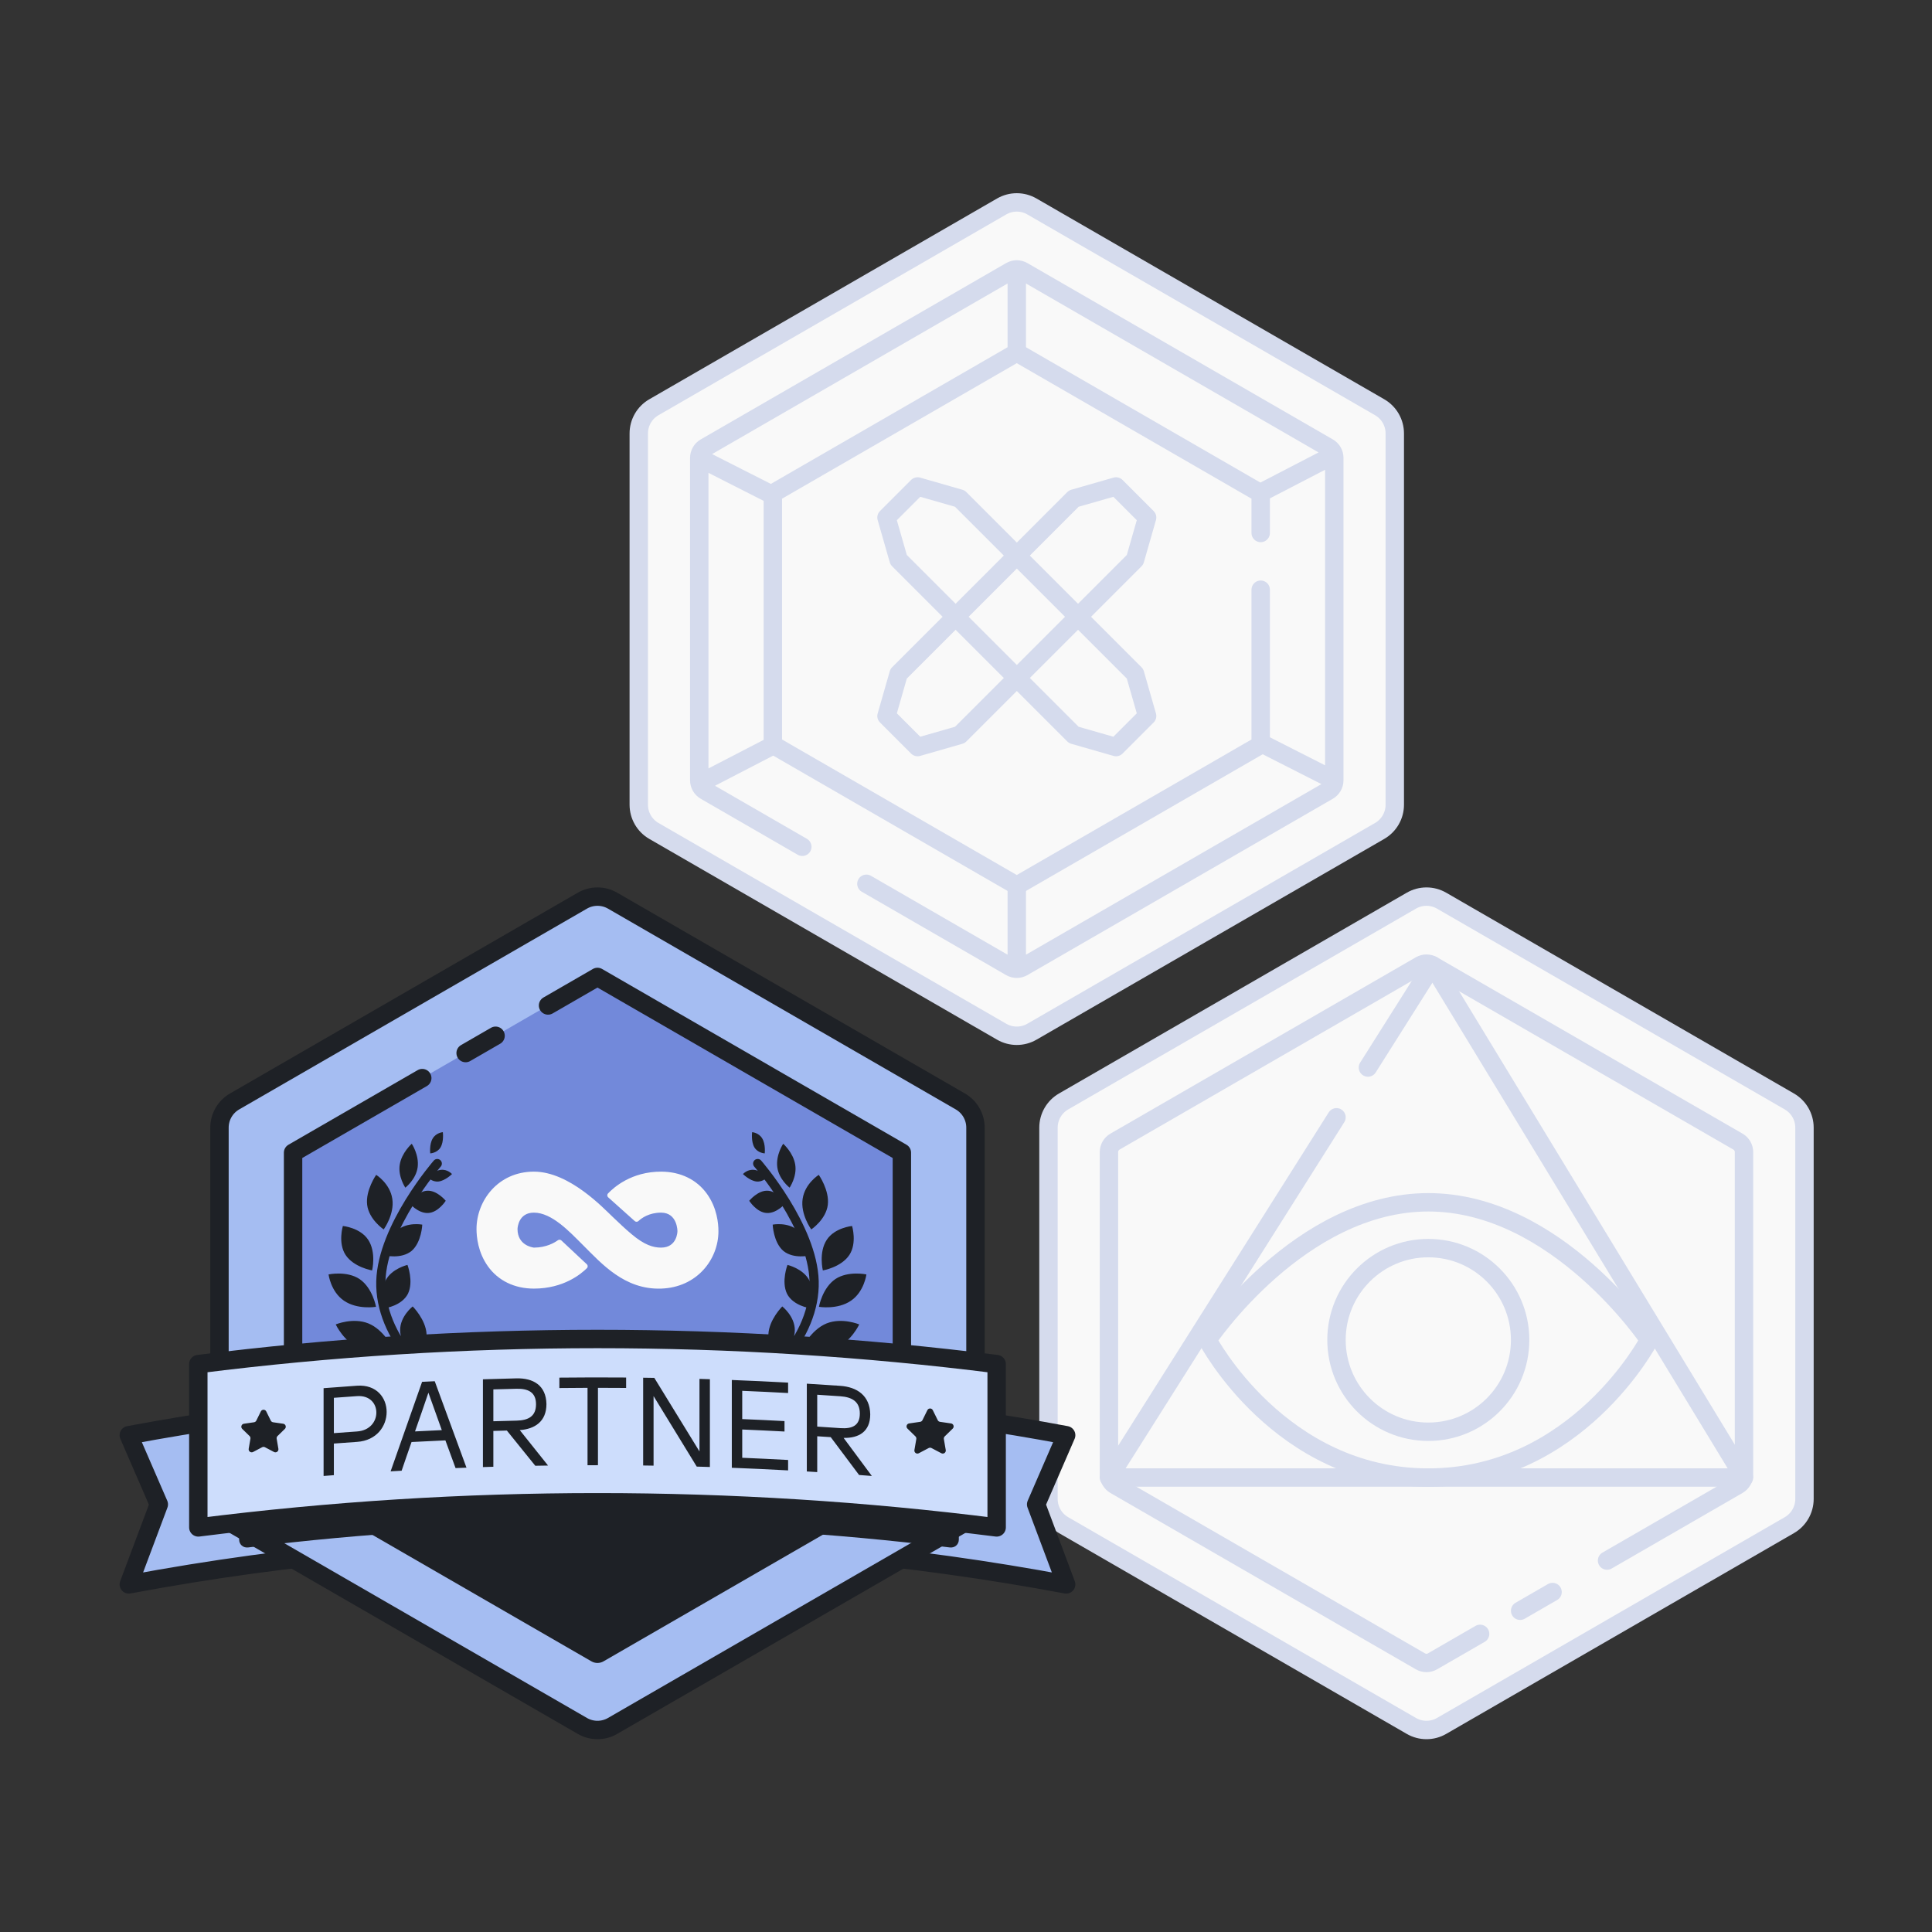 <svg xmlns="http://www.w3.org/2000/svg" width="210" height="210" viewBox="0 0 210 210">
  <rect x="0" y="0" width="210" height="210" fill="#333333" stroke="none"/>
  <g fill="none" fill-rule="evenodd">
    <g transform="translate(14 22)">
      <path fill="#F9F9F9" d="M99.965,140.931 L99.965,100.57 C99.965,99.395 100.591,98.31 101.609,97.723 L139.409,75.899 C140.425,75.312 141.679,75.312 142.696,75.899 L180.495,97.723 C181.512,98.31 182.139,99.395 182.139,100.57 L182.139,140.931 C182.139,142.105 181.512,143.19 180.495,143.778 L142.696,165.601 C141.679,166.189 140.425,166.189 139.409,165.601 L101.609,143.778 C100.591,143.19 99.965,142.105 99.965,140.931"/>
      <path stroke="#D5DBED" stroke-width="2" d="M99.965 140.931L99.965 100.57C99.965 99.395 100.591 98.31 101.609 97.723L139.409 75.899C140.425 75.312 141.679 75.312 142.696 75.899L180.495 97.723C181.512 98.31 182.139 99.395 182.139 100.57L182.139 140.931C182.139 142.105 181.512 143.19 180.495 143.778L142.696 165.601C141.679 166.189 140.425 166.189 139.409 165.601L101.609 143.778C100.591 143.19 99.965 142.105 99.965 140.931zM154.756 151.047L151.232 153.082" stroke-linecap="round" stroke-linejoin="round"/>
      <path stroke="#D5DBED" stroke-width="2" d="M146.881,155.594 L141.709,158.58 C141.51,158.695 141.282,158.756 141.052,158.756 C140.821,158.756 140.594,158.695 140.394,158.58 L107.195,139.413 C106.79,139.178 106.538,138.742 106.538,138.274 L106.538,103.226 C106.538,102.759 106.79,102.322 107.195,102.088 L140.394,82.92 C140.594,82.805 140.821,82.744 141.052,82.744 C141.282,82.744 141.51,82.805 141.709,82.921 L174.907,102.088 C175.314,102.322 175.565,102.758 175.565,103.226 L175.565,138.274 C175.565,138.742 175.314,139.178 174.907,139.412 L160.68,147.627" stroke-linecap="round" stroke-linejoin="round"/>
      <path fill="#A5BDF2" d="M.008 150.404C1.094 147.494 2.181 144.591 3.269 141.695 2.181 139.186 1.094 136.684.008 134.188 7.599 132.74 15.236 131.619 22.898 130.824 24.223 136.092 25.55 141.369 26.876 146.657 17.879 147.456 8.912 148.705.008 150.404M101.878 150.404C100.792 147.494 99.705 144.591 98.618 141.695 99.705 139.186 100.792 136.684 101.878 134.188 94.722 132.823 87.524 131.748 80.303 130.964 78.979 136.225 77.653 141.496 76.327 146.777 84.882 147.579 93.409 148.788 101.878 150.404"/>
      <path stroke="#1E2126" stroke-width="2" d="M0 150.217C1.086 147.311 2.174 144.412 3.262 141.519 2.173 139.007 1.086 136.501 0 134.001 7.594 132.581 15.233 131.481 22.897 130.702 24.222 135.972 25.549 141.252 26.875 146.542 17.877 147.326 8.908 148.551 0 150.217zM101.887 150.217C100.801 147.311 99.713 144.412 98.625 141.519 99.713 139.007 100.801 136.501 101.887 134.001 94.727 132.662 87.528 131.608 80.305 130.839 78.98 136.103 77.654 141.376 76.328 146.66 84.885 147.446 93.413 148.633 101.887 150.217z" stroke-linecap="round" stroke-linejoin="round"/>
      <path fill="#A5BDF2" d="M9.856,140.931 L9.856,100.57 C9.856,99.396 10.482,98.31 11.5,97.723 L49.3,75.899 C50.317,75.312 51.57,75.312 52.587,75.899 L90.387,97.723 C91.404,98.31 92.03,99.396 92.03,100.57 L92.03,140.931 C92.03,142.105 91.404,143.191 90.387,143.778 L52.587,165.601 C51.57,166.189 50.317,166.189 49.3,165.601 L11.5,143.778 C10.482,143.191 9.856,142.105 9.856,140.931"/>
      <polygon fill="#7289DA" points="17.856 138.21 17.856 103.292 50.943 84.189 84.03 103.292 84.03 138.21 50.943 157.313"/>
      <path stroke="#1E2126" stroke-width="2" d="M9.856,140.931 L9.856,100.57 C9.856,99.396 10.482,98.31 11.5,97.723 L49.3,75.899 C50.317,75.312 51.57,75.312 52.587,75.899 L90.387,97.723 C91.404,98.31 92.03,99.396 92.03,100.57 L92.03,140.931 C92.03,142.105 91.404,143.191 90.387,143.778 L52.587,165.601 C51.57,166.189 50.317,166.189 49.3,165.601 L11.5,143.778 C10.482,143.191 9.856,142.105 9.856,140.931 Z" stroke-linecap="round" stroke-linejoin="round"/>
      <polyline stroke="#1E2126" stroke-width="2" points="45.57 87.291 50.943 84.189 84.03 103.292 84.03 138.21 50.943 157.313 17.856 138.21 17.856 103.292 31.898 95.185" stroke-linecap="round" stroke-linejoin="round"/>
      <path stroke="#1E2126" stroke-width="2" d="M36.611,92.463 L39.867,90.583" stroke-linecap="round" stroke-linejoin="round"/>
      <path stroke="#1E2126" d="M68.358,104.475 C68.358,104.475 74.334,111.335 74.492,117.273 C74.65,123.211 69.299,129.326 62.54,130.932" stroke-linecap="round" stroke-linejoin="round"/>
      <path fill="#1E2126" d="M65.531 129.804C65.531 129.804 64.871 128.085 65.672 126.419 66.452 124.783 68.339 123.901 68.339 123.901 68.339 123.901 69.031 125.573 68.281 127.167 67.511 128.79 65.531 129.804 65.531 129.804M64.853 130.895C64.853 130.895 64.971 133.143 66.498 133.793 68.055 134.4 70.398 133.227 70.398 133.227 70.398 133.227 70.161 131.146 68.625 130.509 67.12 129.828 64.853 130.895 64.853 130.895M71.41 108.76C71.41 108.76 70.475 109.894 69.362 109.849 68.249 109.805 67.437 108.519 67.437 108.519 67.437 108.519 68.406 107.339 69.487 107.427 70.567 107.516 71.41 108.76 71.41 108.76M69.582 128.332C69.582 128.332 70.656 129.977 72.51 129.893 74.377 129.79 76.22 128.134 76.22 128.134 76.22 128.134 75.048 126.627 73.236 126.653 71.437 126.659 69.582 128.332 69.582 128.332M73.164 124.573C73.164 124.573 75.029 125.357 76.784 124.586 78.523 123.839 79.395 121.959 79.395 121.959 79.395 121.959 77.529 121.177 75.843 121.851 74.14 122.547 73.164 124.573 73.164 124.573M75.014 120.046C75.014 120.046 77.054 120.386 78.508 119.373 79.933 118.4 80.175 116.526 80.175 116.526 80.175 116.526 78.196 116.1 76.8 117.03 75.375 118.002 75.014 120.046 75.014 120.046M70.883 125.653C70.883 125.653 69.456 124.639 69.52 123.045 69.584 121.451 71.029 120.003 71.029 120.003 71.029 120.003 72.41 121.081 72.394 122.607 72.377 124.134 70.883 125.653 70.883 125.653M74.012 120.191C74.012 120.191 72.208 119.929 71.544 118.625 70.902 117.291 71.595 115.49 71.595 115.49 71.595 115.49 73.305 115.884 73.977 117.177 74.67 118.44 74.012 120.191 74.012 120.191M75.44 116.091C75.44 116.091 77.439 115.749 78.323 114.406 79.175 113.108 78.619 111.259 78.619 111.259 78.619 111.259 76.737 111.435 75.866 112.76 74.963 114.131 75.44 116.091 75.44 116.091M74.001 114.468C74.001 114.468 72.288 114.881 71.16 113.98 70.058 113.044 69.987 111.111 69.987 111.111 69.987 111.111 71.635 110.791 72.724 111.744 73.839 112.662 74.001 114.468 74.001 114.468M74.181 111.634C74.181 111.634 75.777 110.569 75.979 108.962 76.171 107.372 74.997 105.7 74.997 105.7 74.997 105.7 73.493 106.636 73.244 108.307 72.985 109.993 74.181 111.634 74.181 111.634M71.828 107.094C71.828 107.094 72.651 105.879 72.437 104.591 72.231 103.291 71.13 102.321 71.13 102.321 71.13 102.321 70.316 103.523 70.488 104.871 70.668 106.207 71.828 107.094 71.828 107.094M69.421 105.929C69.421 105.929 68.71 105.241 67.976 105.159 67.239 105.068 66.758 105.615 66.758 105.615 66.758 105.615 67.479 106.332 68.216 106.424 68.95 106.506 69.421 105.929 69.421 105.929M69.123 103.367C69.123 103.367 69.237 102.384 68.855 101.751 68.479 101.111 67.752 101.062 67.752 101.062 67.752 101.062 67.622 102.071 67.997 102.711 68.378 103.344 69.123 103.367 69.123 103.367"/>
      <path stroke="#1E2126" d="M33.529,104.475 C33.529,104.475 27.554,111.335 27.396,117.273 C27.237,123.211 32.588,129.326 39.347,130.932" stroke-linecap="round" stroke-linejoin="round"/>
      <path fill="#1E2126" d="M36.356 129.804C36.356 129.804 37.016 128.085 36.215 126.419 35.435 124.783 33.548 123.901 33.548 123.901 33.548 123.901 32.856 125.573 33.606 127.167 34.376 128.79 36.356 129.804 36.356 129.804M37.034 130.895C37.034 130.895 36.915 133.143 35.389 133.793 33.831 134.4 31.489 133.227 31.489 133.227 31.489 133.227 31.725 131.146 33.262 130.509 34.766 129.828 37.034 130.895 37.034 130.895M30.477 108.76C30.477 108.76 31.412 109.894 32.525 109.849 33.639 109.805 34.45 108.519 34.45 108.519 34.45 108.519 33.481 107.339 32.4 107.427 31.32 107.516 30.477 108.76 30.477 108.76M32.305 128.332C32.305 128.332 31.231 129.977 29.377 129.893 27.51 129.79 25.667 128.134 25.667 128.134 25.667 128.134 26.839 126.627 28.652 126.653 30.45 126.659 32.305 128.332 32.305 128.332M28.723 124.573C28.723 124.573 26.858 125.357 25.103 124.586 23.364 123.839 22.492 121.959 22.492 121.959 22.492 121.959 24.358 121.177 26.044 121.851 27.747 122.547 28.723 124.573 28.723 124.573M26.872 120.046C26.872 120.046 24.832 120.386 23.378 119.373 21.953 118.4 21.712 116.526 21.712 116.526 21.712 116.526 23.69 116.1 25.086 117.03 26.511 118.002 26.872 120.046 26.872 120.046M31.004 125.653C31.004 125.653 32.431 124.639 32.367 123.045 32.303 121.451 30.858 120.003 30.858 120.003 30.858 120.003 29.477 121.081 29.493 122.607 29.509 124.134 31.004 125.653 31.004 125.653M27.874 120.191C27.874 120.191 29.679 119.929 30.342 118.625 30.984 117.291 30.291 115.49 30.291 115.49 30.291 115.49 28.581 115.884 27.909 117.177 27.216 118.44 27.874 120.191 27.874 120.191M26.447 116.091C26.447 116.091 24.448 115.749 23.564 114.406 22.712 113.108 23.268 111.259 23.268 111.259 23.268 111.259 25.149 111.435 26.021 112.76 26.924 114.131 26.447 116.091 26.447 116.091M27.885 114.468C27.885 114.468 29.599 114.881 30.726 113.98 31.828 113.044 31.899 111.111 31.899 111.111 31.899 111.111 30.251 110.791 29.162 111.744 28.047 112.662 27.885 114.468 27.885 114.468M27.706 111.634C27.706 111.634 26.11 110.569 25.907 108.962 25.716 107.372 26.889 105.7 26.889 105.7 26.889 105.7 28.393 106.636 28.642 108.307 28.902 109.993 27.706 111.634 27.706 111.634M30.058 107.094C30.058 107.094 29.236 105.879 29.45 104.591 29.655 103.291 30.756 102.321 30.756 102.321 30.756 102.321 31.57 103.523 31.398 104.871 31.219 106.207 30.058 107.094 30.058 107.094M32.465 105.929C32.465 105.929 33.176 105.241 33.91 105.159 34.648 105.068 35.13 105.615 35.13 105.615 35.13 105.615 34.407 106.332 33.67 106.424 32.937 106.506 32.465 105.929 32.465 105.929M32.764 103.367C32.764 103.367 32.65 102.384 33.032 101.751 33.408 101.111 34.135 101.062 34.135 101.062 34.135 101.062 34.265 102.071 33.889 102.711 33.509 103.344 32.764 103.367 32.764 103.367"/>
      <path fill="#1E2126" d="M16.43,133.932 L16.43,138.275 C16.43,138.743 16.682,139.18 17.087,139.413 L50.285,158.58 C50.485,158.696 50.713,158.757 50.943,158.757 C51.174,158.757 51.401,158.696 51.6,158.58 L84.799,139.413 C85.205,139.18 85.456,138.743 85.456,138.275 L85.456,133.932 L16.43,133.932 Z"/>
      <path fill="#1E2126" d="M89.24,146.2 C63.914,143.082 38.301,143.082 12.975,146.2 C12.432,146.266 11.992,145.881 11.992,145.336 L11.992,131.86 C11.992,131.315 12.432,130.818 12.975,130.751 C38.301,127.633 63.914,127.633 89.24,130.751 C89.782,130.817 90.223,131.316 90.222,131.86 L90.222,145.336 C90.223,145.881 89.782,146.266 89.24,146.2"/>
      <path fill="#CDDDFC" d="M94.332,144.022 C65.521,140.381 36.367,140.381 7.556,144.022 L7.556,126.272 C36.366,122.632 65.521,122.632 94.332,126.272 L94.332,144.022 Z"/>
      <path stroke="#1E2126" stroke-width="2" d="M94.332,144.022 C65.521,140.381 36.367,140.381 7.556,144.022 L7.556,126.272 C36.366,122.632 65.521,122.632 94.332,126.272 L94.332,144.022 Z" stroke-linecap="round" stroke-linejoin="round"/>
      <path fill="#1E2126" d="M14.941 131.417L15.433 132.414C15.481 132.511 15.574 132.578 15.681 132.594L16.781 132.754C17.051 132.793 17.158 133.124 16.963 133.314L16.167 134.091C16.089 134.166 16.054 134.275 16.072 134.381L16.26 135.478C16.307 135.746 16.025 135.951 15.784 135.824L14.799 135.307C14.704 135.256 14.589 135.256 14.493 135.307L13.509 135.824C13.268 135.951 12.986 135.746 13.032 135.478L13.22 134.381C13.238 134.275 13.203 134.166 13.126 134.091L12.329 133.314C12.134 133.124 12.242 132.793 12.511 132.754L13.612 132.594C13.719 132.578 13.812 132.511 13.859 132.414L14.352 131.417C14.472 131.172 14.82 131.172 14.941 131.417M87.391 131.28L87.928 132.367C87.975 132.464 88.068 132.531 88.175 132.547L89.375 132.721C89.644 132.76 89.752 133.092 89.557 133.282L88.689 134.128C88.611 134.204 88.576 134.312 88.594 134.419L88.799 135.614C88.845 135.883 88.563 136.087 88.322 135.961L87.249 135.396C87.154 135.346 87.039 135.346 86.943 135.396L85.87 135.961C85.629 136.087 85.347 135.883 85.393 135.614L85.598 134.419C85.617 134.312 85.581 134.204 85.504 134.128L84.636 133.282C84.44 133.092 84.548 132.76 84.818 132.721L86.017 132.547C86.124 132.531 86.217 132.464 86.265 132.367L86.802 131.28C86.922 131.035 87.27 131.035 87.391 131.28M24.807 133.594C26.221 133.497 26.908 132.498 26.908 131.541 26.908 130.572 26.207 129.657 24.807 129.753 23.968 129.811 23.129 129.872 22.29 129.935L22.29 133.776C23.129 133.713 23.968 133.652 24.807 133.594L24.807 133.594zM21.173 128.889C22.384 128.794 23.596 128.705 24.807 128.621 26.948 128.474 28.026 129.95 28.026 131.472 28.026 133.009 26.948 134.579 24.821 134.725 23.977 134.783 23.134 134.844 22.29 134.908L22.29 138.345C21.918 138.373 21.545 138.402 21.173 138.431L21.173 128.889zM34.022 133.448C33.496 132.003 33.105 130.875 32.566 129.379 32.081 130.803 31.624 132.134 31.111 133.589 32.082 133.538 33.052 133.491 34.022 133.448M36.704 137.529C36.309 137.544 35.913 137.559 35.518 137.575 35.149 136.571 34.781 135.567 34.413 134.563 33.186 134.616 31.96 134.676 30.734 134.741 30.384 135.757 29.993 136.843 29.656 137.86 29.257 137.882 28.857 137.905 28.458 137.928 29.598 134.68 30.738 131.437 31.879 128.199 32.337 128.177 32.795 128.154 33.254 128.133 34.404 131.26 35.554 134.391 36.704 137.529M42.146 132.417C43.44 132.387 44.263 131.942 44.263 130.636 44.263 129.315 43.386 128.925 42.146 128.953 41.305 128.974 40.465 128.995 39.625 129.02L39.625 132.484C40.465 132.459 41.305 132.438 42.146 132.417M41.094 133.494C40.604 133.507 40.114 133.522 39.625 133.536L39.625 137.43C39.247 137.441 38.87 137.453 38.492 137.465L38.492 127.924C39.706 127.885 40.919 127.85 42.132 127.822 43.966 127.779 45.355 128.583 45.396 130.618 45.396 132.518 44.128 133.329 42.497 133.447 43.521 134.727 44.546 136.011 45.571 137.298 45.108 137.305 44.645 137.314 44.182 137.321 43.153 136.042 42.124 134.766 41.094 133.494M50.995 128.851L50.995 137.261C50.618 137.261 50.24 137.261 49.862 137.262L49.862 128.852C48.842 128.856 47.821 128.863 46.801 128.874L46.801 127.742C49.22 127.715 51.638 127.712 54.057 127.731L54.057 128.864C53.037 128.855 52.016 128.851 50.995 128.851M62.03 127.88C62.407 127.891 62.785 127.902 63.162 127.915L63.162 137.456C62.686 137.441 62.21 137.426 61.733 137.413 60.169 134.848 58.605 132.294 57.04 129.748L57.04 137.309C56.663 137.303 56.285 137.297 55.908 137.292L55.908 127.751C56.312 127.756 56.717 127.762 57.121 127.769 58.758 130.423 60.394 133.088 62.03 135.764L62.03 127.88zM66.677 132.249C68.209 132.312 69.74 132.385 71.272 132.467L71.272 133.6C69.74 133.518 68.209 133.445 66.677 133.381L66.677 136.454C68.339 136.523 70.001 136.603 71.663 136.693L71.663 137.825C69.624 137.714 67.585 137.619 65.545 137.541L65.545 127.999C67.585 128.078 69.624 128.172 71.663 128.284L71.663 129.416C70.001 129.325 68.339 129.246 66.677 129.177L66.677 132.249zM77.347 133.232C78.639 133.322 79.46 132.954 79.46 131.647 79.46 130.326 78.585 129.855 77.347 129.769 76.508 129.71 75.668 129.654 74.829 129.602L74.829 133.065C75.668 133.118 76.508 133.173 77.347 133.232M76.297 134.211C75.807 134.179 75.318 134.147 74.829 134.116L74.829 138.011C74.452 137.987 74.075 137.964 73.698 137.941L73.698 128.4C74.91 128.473 76.122 128.551 77.333 128.635 79.164 128.763 80.551 129.695 80.591 131.733 80.591 133.634 79.326 134.328 77.697 134.294 78.72 135.669 79.743 137.048 80.765 138.431 80.304 138.395 79.842 138.359 79.379 138.325 78.352 136.95 77.325 135.579 76.297 134.211"/>
      <path fill="#F9F9F9" d="M49.339 113.308C51.41 115.371 53.883 118.192 57.853 118.066 61.755 117.942 64.091 114.895 64.091 111.829 64.091 110.965 63.931 109.29 62.856 107.783 61.739 106.215 59.962 105.352 57.853 105.352 54.63 105.352 52.721 107.062 52.092 107.721 51.975 107.841 51.984 108.034 52.109 108.145L54.993 110.726C55.108 110.828 55.279 110.829 55.391 110.725 55.731 110.407 56.547 109.808 57.853 109.808 59.651 109.808 59.635 111.829 59.635 111.829 59.635 111.847 59.614 113.61 57.853 113.61 57.026 113.61 56.056 113.344 54.627 112.129 53.795 111.422 53.639 111.253 52.632 110.306 51.624 109.36 47.903 105.352 44.033 105.352 40.129 105.352 37.795 108.523 37.795 111.588 37.795 112.453 37.956 114.127 39.031 115.635 40.148 117.203 41.925 118.066 44.033 118.066 47.257 118.066 49.16 116.475 49.794 115.845 49.913 115.727 49.907 115.534 49.785 115.42L47.02 112.832C46.914 112.734 46.755 112.726 46.639 112.81 46.269 113.079 45.373 113.604 44.056 113.61 44.041 113.61 44.026 113.609 44.011 113.607 43.804 113.58 42.258 113.321 42.252 111.6L42.252 111.575C42.26 111.412 42.37 109.808 44.033 109.808 45.989 109.808 47.908 111.883 49.339 113.308M55.432 65.473L55.432 25.112C55.432 23.937 56.058 22.852 57.076 22.265L94.876.441C95.893-.146 97.146-.146 98.163.441L135.963 22.265C136.98 22.852 137.607 23.937 137.607 25.112L137.607 65.473C137.607 66.647 136.98 67.732 135.963 68.32L98.163 90.143C97.146 90.73 95.893 90.73 94.876 90.143L57.076 68.32C56.058 67.732 55.432 66.647 55.432 65.473"/>
      <path stroke="#D5DBED" stroke-width="2" d="M55.432,65.473 L55.432,25.112 C55.432,23.937 56.058,22.852 57.076,22.265 L94.876,0.441 C95.893,-0.146 97.146,-0.146 98.163,0.441 L135.963,22.265 C136.98,22.852 137.607,23.937 137.607,25.112 L137.607,65.473 C137.607,66.647 136.98,67.732 135.963,68.32 L98.163,90.143 C97.146,90.73 95.893,90.73 94.876,90.143 L57.076,68.32 C56.058,67.732 55.432,66.647 55.432,65.473 Z" stroke-linecap="round" stroke-linejoin="round"/>
      <path stroke="#D5DBED" stroke-width="2" d="M73.207 70.042L62.663 63.954C62.258 63.72 62.006 63.284 62.006 62.816L62.006 27.768C62.006 27.3 62.258 26.864 62.663 26.63L95.862 7.462C96.061 7.347 96.289 7.286 96.519 7.286 96.75 7.286 96.977 7.347 97.177 7.462L130.375 26.63C130.781 26.864 131.032 27.3 131.032 27.768L131.032 62.816C131.032 63.284 130.781 63.72 130.375 63.954L97.176 83.122C96.977 83.237 96.749 83.298 96.519 83.298 96.289 83.298 96.061 83.237 95.861 83.122L80.173 74.064M62.006 27.768L131.032 62.816M96.52 7.286L96.52 83.121M130.357 27.768L62.69 62.816" stroke-linecap="round" stroke-linejoin="round"/>
      <polygon fill="#F9F9F9" points="70.005 58.956 70.005 31.628 96.519 16.32 123.032 31.628 123.032 58.956 96.519 74.264"/>
      <polyline stroke="#D5DBED" stroke-width="2" points="123.032 42.098 123.032 58.956 96.518 74.264 70.005 58.956 70.005 31.628 96.519 16.32 123.032 31.628 123.032 35.932" stroke-linecap="round" stroke-linejoin="round"/>
      <polygon stroke="#D5DBED" stroke-width="2" points="82.36 55.825 83.677 51.233 102.717 32.193 107.309 30.876 110.687 34.254 109.37 38.846 90.33 57.886 85.738 59.203" stroke-linecap="round" stroke-linejoin="round"/>
      <polygon stroke="#D5DBED" stroke-width="2" points="85.738 30.876 90.33 32.193 109.37 51.233 110.687 55.825 107.309 59.203 102.717 57.886 83.677 38.846 82.36 34.254" stroke-linecap="round" stroke-linejoin="round"/>
      <polyline stroke="#D5DBED" stroke-width="2" points="131.271 99.446 106.538 138.598 175.565 138.598 141.709 82.921 134.688 94.036" stroke-linecap="round" stroke-linejoin="round"/>
      <path stroke="#D5DBED" stroke-width="2" d="M151.231,123.645 C151.231,129.157 146.763,133.625 141.251,133.625 C135.739,133.625 131.271,129.157 131.271,123.645 C131.271,118.133 135.739,113.665 141.251,113.665 C146.763,113.665 151.231,118.133 151.231,123.645 Z" stroke-linecap="round" stroke-linejoin="round"/>
      <path stroke="#D5DBED" stroke-width="2" d="M165.251,123.645 C165.251,123.645 157.411,138.606 141.251,138.606 C125.091,138.606 117.251,123.645 117.251,123.645 C117.251,123.645 127.276,108.685 141.251,108.685 C155.226,108.685 165.251,123.645 165.251,123.645 Z" stroke-linecap="round" stroke-linejoin="round"/>
    </g>
    <rect width="210" height="210"/>
  </g>
</svg>
